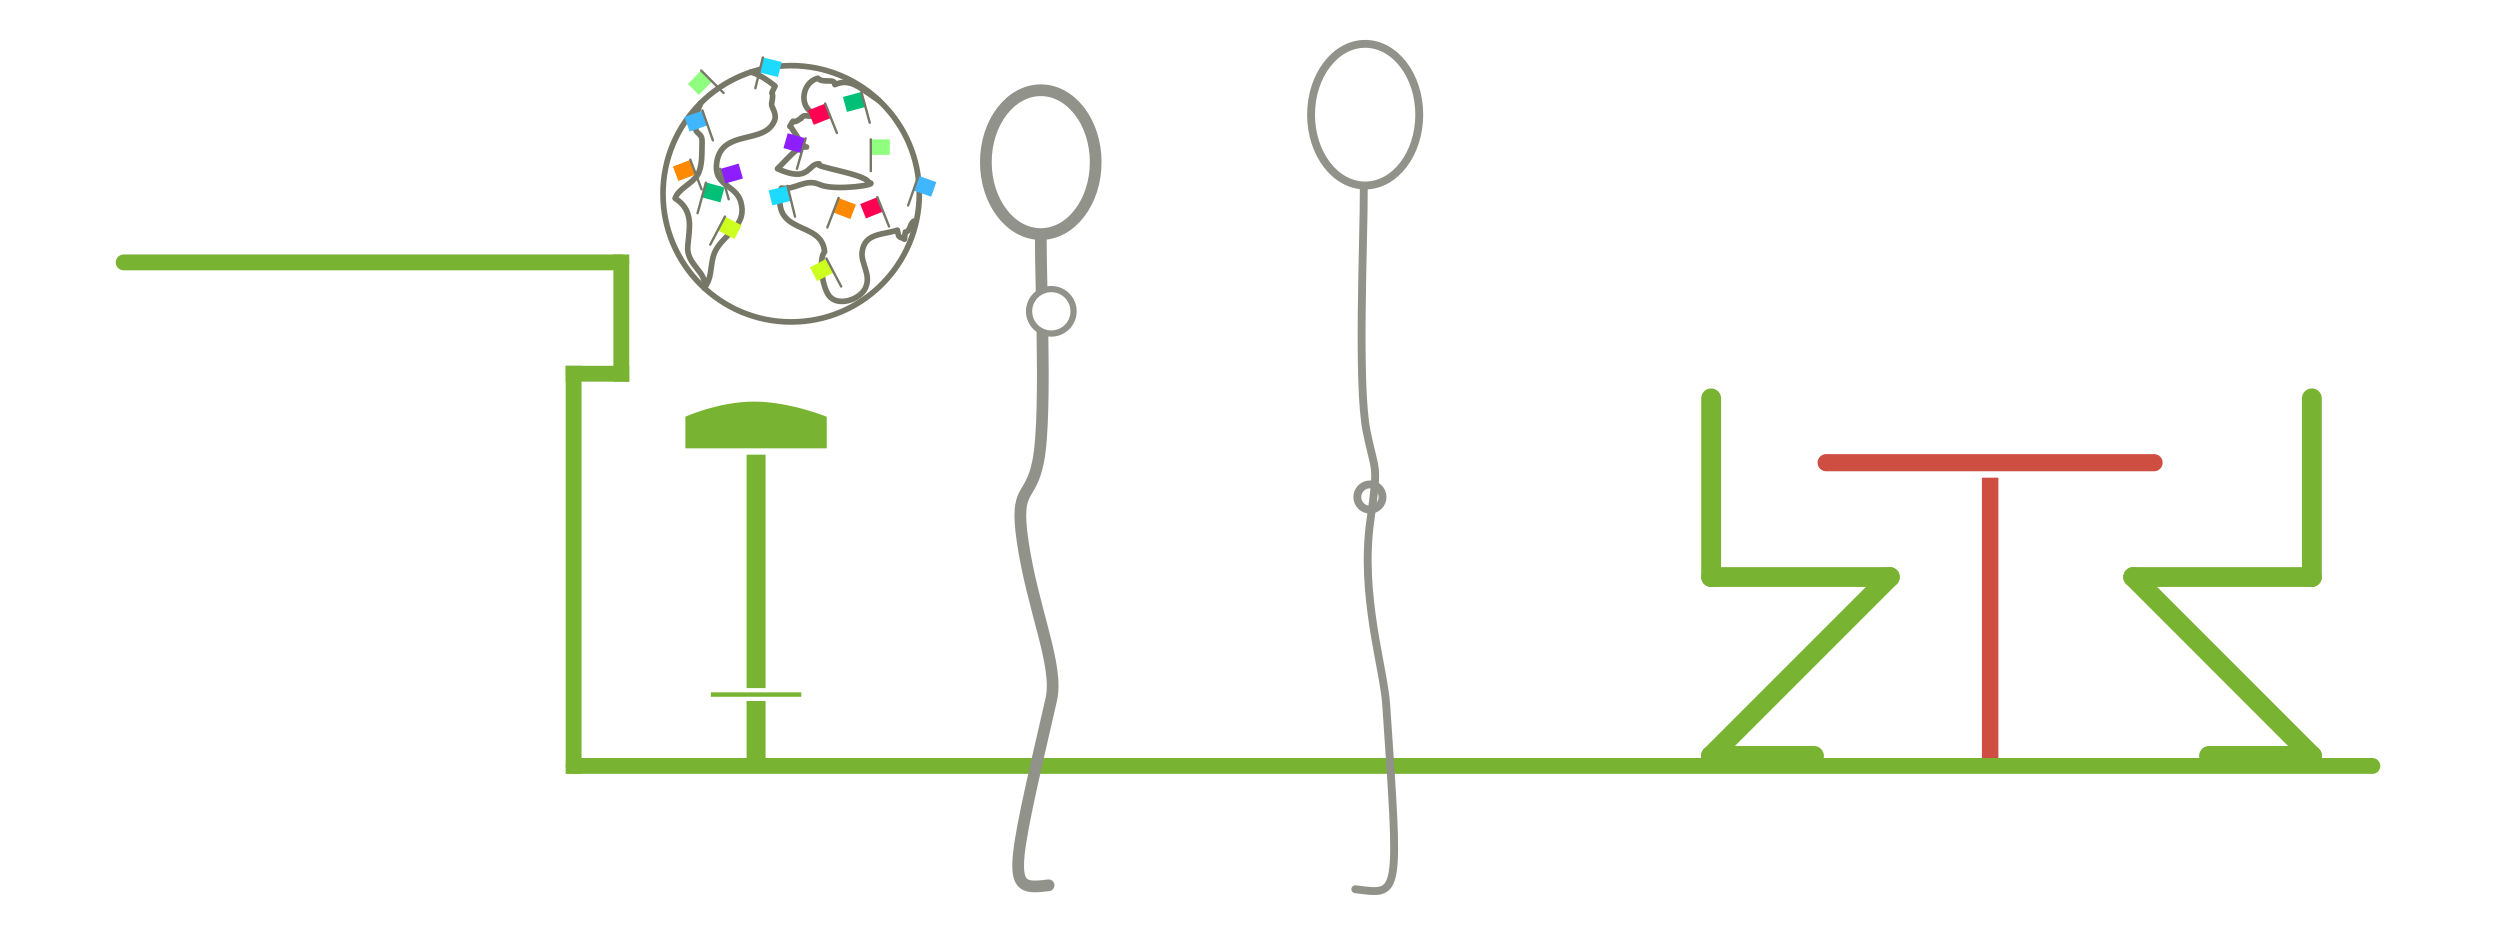 <?xml version="1.0" encoding="iso-8859-1"?>
<!-- Generator: Adobe Illustrator 13.0.0, SVG Export Plug-In . SVG Version: 6.00 Build 14948)  -->
<!DOCTYPE svg PUBLIC "-//W3C//DTD SVG 1.1//EN" "http://www.w3.org/Graphics/SVG/1.1/DTD/svg11.dtd">
<svg version="1.1" xmlns="http://www.w3.org/2000/svg" xmlns:xlink="http://www.w3.org/1999/xlink" x="0px" y="0px" width="378px"
	 height="140px" viewBox="0 0 378 140" style="enable-background:new 0 0 378 140;" xml:space="preserve">
<g id="Layer_1">
	<rect style="fill:#FFFFFF;" width="378" height="140"/>
	<rect style="fill:#FFFFFF;" width="378" height="140"/>
</g>
<g id="Layer_5">
	<g>
		<g>
			
				<rect x="299.342" y="70.946" style="fill:#CE4E42;stroke:#FFFFFF;stroke-width:0.641;stroke-linecap:square;" width="3.137" height="45.07"/>
			<g>
				<path style="fill:#CE4E42;" d="M274.336,69.958c0,0.983,0.797,1.781,1.781,1.781h49.58c0.984,0,1.781-0.797,1.781-1.781
					c0-0.982-0.797-1.778-1.781-1.778h-49.58C275.133,68.179,274.336,68.975,274.336,69.958
					C274.336,69.958,274.336,68.975,274.336,69.958z"/>
				<path style="fill:none;stroke:#FFFFFF;stroke-width:0.962;" d="M274.336,69.958c0,0.983,0.797,1.781,1.781,1.781h49.58
					c0.984,0,1.781-0.797,1.781-1.781c0-0.982-0.797-1.778-1.781-1.778h-49.58C275.133,68.179,274.336,68.975,274.336,69.958
					C274.336,69.958,274.336,68.975,274.336,69.958z"/>
			</g>
		</g>
		<g>
			<rect x="112.402" y="65.476" style="fill:#78B332;stroke:#FFFFFF;stroke-width:0.962;" width="3.834" height="50.971"/>
			<path style="fill:#78B332;stroke:#FFFFFF;stroke-width:0.962;" d="M125.485,68.269h-22.338v-5.586c0,0,5.298-2.444,10.883-2.444
				s11.455,2.444,11.455,2.444V68.269z"/>
			<rect x="107.161" y="104.363" style="fill:#78B332;stroke:#FFFFFF;stroke-width:0.641;" width="14.313" height="1.309"/>
		</g>
		
			<line style="fill:none;stroke:#78B332;stroke-width:2.399;stroke-linecap:round;" x1="18.699" y1="39.676" x2="93.943" y2="39.676"/>
		
			<line style="fill:none;stroke:#78B332;stroke-width:2.399;stroke-linecap:square;" x1="93.943" y1="39.676" x2="93.943" y2="56.507"/>
		
			<line style="fill:none;stroke:#78B332;stroke-width:2.399;stroke-linecap:square;" x1="93.943" y1="56.507" x2="86.729" y2="56.507"/>
		
			<line style="fill:none;stroke:#78B332;stroke-width:2.399;stroke-linecap:square;" x1="86.729" y1="56.507" x2="86.729" y2="115.814"/>
		
			<line style="fill:none;stroke:#78B332;stroke-width:2.399;stroke-linecap:round;" x1="86.729" y1="115.814" x2="358.701" y2="115.814"/>
		<g>
			<g>
				
					<line style="fill:none;stroke:#78B332;stroke-width:2.999;stroke-linecap:round;stroke-linejoin:round;" x1="258.725" y1="60.229" x2="258.725" y2="87.248"/>
				
					<line style="fill:none;stroke:#78B332;stroke-width:2.999;stroke-linecap:round;stroke-linejoin:round;" x1="258.725" y1="87.248" x2="285.742" y2="87.248"/>
				
					<line style="fill:none;stroke:#78B332;stroke-width:2.999;stroke-linecap:round;stroke-linejoin:round;" x1="285.742" y1="87.248" x2="258.695" y2="114.295"/>
				
					<line style="fill:none;stroke:#78B332;stroke-width:2.999;stroke-linecap:round;stroke-linejoin:round;" x1="258.695" y1="114.295" x2="274.273" y2="114.295"/>
			</g>
			<g>
				
					<line style="fill:none;stroke:#78B332;stroke-width:2.999;stroke-linecap:round;stroke-linejoin:round;" x1="349.555" y1="60.229" x2="349.555" y2="87.248"/>
				
					<line style="fill:none;stroke:#78B332;stroke-width:2.999;stroke-linecap:round;stroke-linejoin:round;" x1="349.555" y1="87.248" x2="322.541" y2="87.248"/>
				
					<line style="fill:none;stroke:#78B332;stroke-width:2.999;stroke-linecap:round;stroke-linejoin:round;" x1="322.541" y1="87.248" x2="349.582" y2="114.295"/>
				
					<line style="fill:none;stroke:#78B332;stroke-width:2.999;stroke-linecap:round;stroke-linejoin:round;" x1="349.582" y1="114.295" x2="334.006" y2="114.295"/>
			</g>
		</g>
	</g>
</g>
<g id="Layer_3">
	<path style="fill:#FFFFFF;stroke:#919289;stroke-width:1.774;stroke-linecap:round;stroke-linejoin:round;" d="M165.67,24.517
		c0,6.008-3.715,10.875-8.304,10.875c-4.583,0-8.305-4.867-8.305-10.875c0-6.004,3.721-10.872,8.305-10.872
		C161.955,13.646,165.67,18.513,165.67,24.517z"/>
	<path style="fill:none;stroke:#919289;stroke-width:1.774;stroke-linecap:round;stroke-linejoin:round;" d="M157.616,50.151
		c0.124,7.667,0.109,15.88-0.649,19.646c-1.181,5.93-3.557,3.561-2.369,11.864c1.485,10.404,5.537,18.98,4.348,24.119
		c-6.474,28.064-6.721,28.867-0.398,28.078"/>
	<path style="fill:none;stroke:#919289;stroke-width:1.774;stroke-linecap:round;stroke-linejoin:round;" d="M157.366,35.791
		c-0.01,1.912,0.056,4.855,0.129,8.256"/>
	<path style="fill:#FFFFFF;stroke:#919289;stroke-width:0.943;stroke-linecap:round;stroke-linejoin:round;" d="M162.322,47.07
		c0,1.854-1.5,3.36-3.358,3.36s-3.367-1.506-3.367-3.36c0-1.857,1.509-3.362,3.367-3.362S162.322,45.213,162.322,47.07z"/>
	<path style="fill:none;stroke:#919289;stroke-width:1.192;stroke-linecap:round;stroke-linejoin:round;" d="M205.225,75.152
		c0,1.055,0.852,1.912,1.91,1.912c1.047,0,1.907-0.857,1.907-1.912s-0.86-1.909-1.907-1.909
		C206.076,73.243,205.225,74.098,205.225,75.152z"/>
	<path style="fill:none;stroke:#919289;stroke-width:1.192;stroke-linecap:round;stroke-linejoin:round;" d="M198.232,17.338
		c0,5.915,3.667,10.709,8.177,10.709c4.512,0,8.181-4.794,8.181-10.709c0-5.914-3.669-10.708-8.181-10.708
		C201.899,6.63,198.232,11.425,198.232,17.338z"/>
	<path style="fill:none;stroke:#919289;stroke-width:1.192;stroke-linecap:round;stroke-linejoin:round;" d="M206.206,28.473
		c0.039,7.475-1.005,29.578,0.426,36.753c1.282,6.409,1.851,4.466,0.572,13.44c-1.604,11.239,2.004,22.207,2.39,27.893
		c1.991,29.489,2.17,28.753-4.67,27.894"/>
</g>
<g id="Layer_4">
	<g>
		
			<circle style="fill:none;stroke:#777768;stroke-width:0.858;stroke-linecap:round;stroke-linejoin:round;" cx="119.622" cy="29.301" r="19.376"/>
		<path style="fill:none;stroke:#777768;stroke-width:0.858;stroke-linecap:round;stroke-linejoin:round;" d="M113.571,10.892
			c1.345,0.456,2.48,1.204,3.618,2.119c-1.043,2.103,0,0-0.528,2.728c-0.077,0.398,0.86,1.445,0.447,2.487
			c-1.469,3.707-7.923,1.236-8.725,6.259c-0.587,3.679,2.853,3.375,3.622,6.02c1.004,3.455-2.085,4.616-3.608,7.028
			c-1.264,2.002-0.421,4.063-1.909,6.012c0.546-2.434-2.758-3.439-2.499-6.352c0.246-2.764,0.951-5.356-1.911-7.208
			c0.518-1.485,2.601-2.206,3.392-3.542c0.775-1.31,0.635-3.405,0.683-5.025c0.048-1.636-1.455-0.963-0.783-2.753
			c0.801-2.135-0.522-0.64,0.589-3.101"/>
		<path style="fill:none;stroke:#777768;stroke-width:0.858;stroke-linecap:round;stroke-linejoin:round;" d="M132.916,15.21
			c-3.113-2.057-4.33-3.415-6.685-2.415c0.038-1.052-1.832-0.112-2.573-0.969c-2.436,0.642-2.951,4.407-0.524,5.361
			c-0.618,0.926-1.34-0.242-2.042,0.717"/>
		<path style="fill:none;stroke:#777768;stroke-width:0.858;stroke-linecap:round;stroke-linejoin:round;" d="M121.092,17.904
			c-1.669,1.207-0.715-0.45-1.669,1.207c0.408,0.105,1.827,3.193,2.525,3.108c-1.417-0.064-1.996,0.9-4.391,3.295
			c4.896,2.235,4.536-0.8,6.285-0.75c-1.237,0.418,7.117,1.533,7.498,2.826c1.994,0.283-5.16,1.35-7.416,0.319
			c-2.164-0.989-3.681,0.861-5.782,0.532c-1.681,7.383,6.145,4.699,6.538,9.64c-0.853,0.851-0.494,4.925,0.6,6.54
			c1.251,1.849,4.742,0.746,5.577-1.083c0.926-2.026-0.744-3.709-0.5-5.493c0.393-2.867,3.251-2.524,5.324-3.245
			c0.227,1.341,0.248,0.868,1.072,1.362c0.024-0.335,0.077-0.738,0.137-1.083c0.788-0.045,0.706-1.465,1.352-1.665"/>
		<g>
			
				<rect x="115.026" y="8.999" transform="matrix(0.972 0.237 -0.237 0.972 5.729 -27.314)" style="fill:#1FDAFF;" width="2.874" height="2.342"/>
			
				<line style="fill:none;stroke:#777768;stroke-width:0.362;stroke-linecap:round;stroke-linejoin:round;" x1="115.345" y1="8.691" x2="114.21" y2="13.344"/>
		</g>
		<g>
			
				<rect x="104.398" y="11.344" transform="matrix(-0.707 0.707 -0.707 -0.707 189.52 -53.472)" style="fill:#90FF7F;" width="2.874" height="2.342"/>
			
				<line style="fill:none;stroke:#777768;stroke-width:0.362;stroke-linecap:round;stroke-linejoin:round;" x1="106.023" y1="10.671" x2="109.41" y2="14.058"/>
		</g>
		<g>
			
				<rect x="109.131" y="25.082" transform="matrix(0.962 -0.275 0.275 0.962 -2.957 31.407)" style="fill:#8D1FFF;" width="2.874" height="2.342"/>
			
				<line style="fill:none;stroke:#777768;stroke-width:0.362;stroke-linecap:round;stroke-linejoin:round;" x1="108.865" y1="25.522" x2="110.182" y2="30.127"/>
		</g>
		<g>
			
				<rect x="102.007" y="24.583" transform="matrix(-0.934 0.356 -0.356 -0.934 209.28 12.988)" style="fill:#FF8900;" width="2.874" height="2.342"/>
			
				<line style="fill:none;stroke:#777768;stroke-width:0.362;stroke-linecap:round;stroke-linejoin:round;" x1="104.371" y1="24.148" x2="106.076" y2="28.624"/>
		</g>
		<g>
			
				<rect x="108.909" y="33.278" transform="matrix(0.885 0.465 -0.465 0.885 28.674 -47.36)" style="fill:#CDFF1F;" width="2.874" height="2.342"/>
			
				<line style="fill:none;stroke:#777768;stroke-width:0.362;stroke-linecap:round;stroke-linejoin:round;" x1="109.618" y1="32.744" x2="107.392" y2="36.984"/>
		</g>
		<g>
			
				<rect x="106.373" y="27.952" transform="matrix(0.965 0.263 -0.263 0.965 11.472 -27.359)" style="fill:#00BF77;" width="2.874" height="2.341"/>
			
				<line style="fill:none;stroke:#777768;stroke-width:0.362;stroke-linecap:round;stroke-linejoin:round;" x1="106.732" y1="27.615" x2="105.471" y2="32.235"/>
		</g>
		<g>
			
				<rect x="122.425" y="16.104" transform="matrix(-0.928 0.371 -0.371 -0.928 245.285 -12.669)" style="fill:#FF0052;" width="2.874" height="2.341"/>
			
				<line style="fill:none;stroke:#777768;stroke-width:0.362;stroke-linecap:round;stroke-linejoin:round;" x1="124.762" y1="15.654" x2="126.54" y2="20.101"/>
		</g>
		<g>
			
				<rect x="130.312" y="30.249" transform="matrix(-0.928 0.371 -0.371 -0.928 265.747 11.683)" style="fill:#FF0052;" width="2.874" height="2.341"/>
			
				<line style="fill:none;stroke:#777768;stroke-width:0.362;stroke-linecap:round;stroke-linejoin:round;" x1="132.648" y1="29.799" x2="134.426" y2="34.246"/>
		</g>
		<g>
			
				<rect x="103.8" y="17.103" transform="matrix(-0.944 0.33 -0.33 -0.944 210.616 0.835)" style="fill:#3FB6FF;" width="2.874" height="2.342"/>
			
				<line style="fill:none;stroke:#777768;stroke-width:0.362;stroke-linecap:round;stroke-linejoin:round;" x1="106.208" y1="16.695" x2="107.787" y2="21.216"/>
		</g>
		<g>
			
				<rect x="116.514" y="28.404" transform="matrix(-0.972 0.237 -0.237 -0.972 239.551 30.376)" style="fill:#1FDAFF;" width="2.874" height="2.342"/>
			
				<line style="fill:none;stroke:#777768;stroke-width:0.362;stroke-linecap:round;stroke-linejoin:round;" x1="119.07" y1="28.097" x2="120.205" y2="32.75"/>
		</g>
		<g>
			<rect x="131.667" y="21.075" style="fill:#90FF7F;" width="2.875" height="2.342"/>
			
				<line style="fill:none;stroke:#777768;stroke-width:0.362;stroke-linecap:round;stroke-linejoin:round;" x1="131.667" y1="21.075" x2="131.667" y2="25.864"/>
		</g>
		<g>
			
				<rect x="118.673" y="20.475" transform="matrix(-0.961 -0.275 0.275 -0.961 229.634 75.494)" style="fill:#8D1FFF;" width="2.874" height="2.342"/>
			
				<line style="fill:none;stroke:#777768;stroke-width:0.362;stroke-linecap:round;stroke-linejoin:round;" x1="121.814" y1="20.916" x2="120.497" y2="25.521"/>
		</g>
		<g>
			
				<rect x="126.285" y="30.357" transform="matrix(0.934 0.356 -0.356 0.934 19.588 -43.399)" style="fill:#FF8900;" width="2.874" height="2.342"/>
			
				<line style="fill:none;stroke:#777768;stroke-width:0.362;stroke-linecap:round;stroke-linejoin:round;" x1="126.796" y1="29.922" x2="125.091" y2="34.398"/>
		</g>
		<g>
			
				<rect x="122.793" y="39.617" transform="matrix(-0.885 0.465 -0.465 -0.885 253.179 19.131)" style="fill:#CDFF1F;" width="2.874" height="2.342"/>
			
				<line style="fill:none;stroke:#777768;stroke-width:0.362;stroke-linecap:round;stroke-linejoin:round;" x1="124.958" y1="39.083" x2="127.185" y2="43.323"/>
		</g>
		<g>
			
				<rect x="127.733" y="14.271" transform="matrix(-0.965 0.263 -0.263 -0.965 257.85 -3.657)" style="fill:#00BF77;" width="2.874" height="2.342"/>
			
				<line style="fill:none;stroke:#777768;stroke-width:0.362;stroke-linecap:round;stroke-linejoin:round;" x1="130.248" y1="13.934" x2="131.508" y2="18.555"/>
		</g>
		<g>
			
				<rect x="138.418" y="26.95" transform="matrix(0.944 0.33 -0.33 0.944 17.088 -44.532)" style="fill:#3FB6FF;" width="2.874" height="2.342"/>
			
				<line style="fill:none;stroke:#777768;stroke-width:0.362;stroke-linecap:round;stroke-linejoin:round;" x1="138.885" y1="26.542" x2="137.306" y2="31.063"/>
		</g>
	</g>
</g>
</svg>
